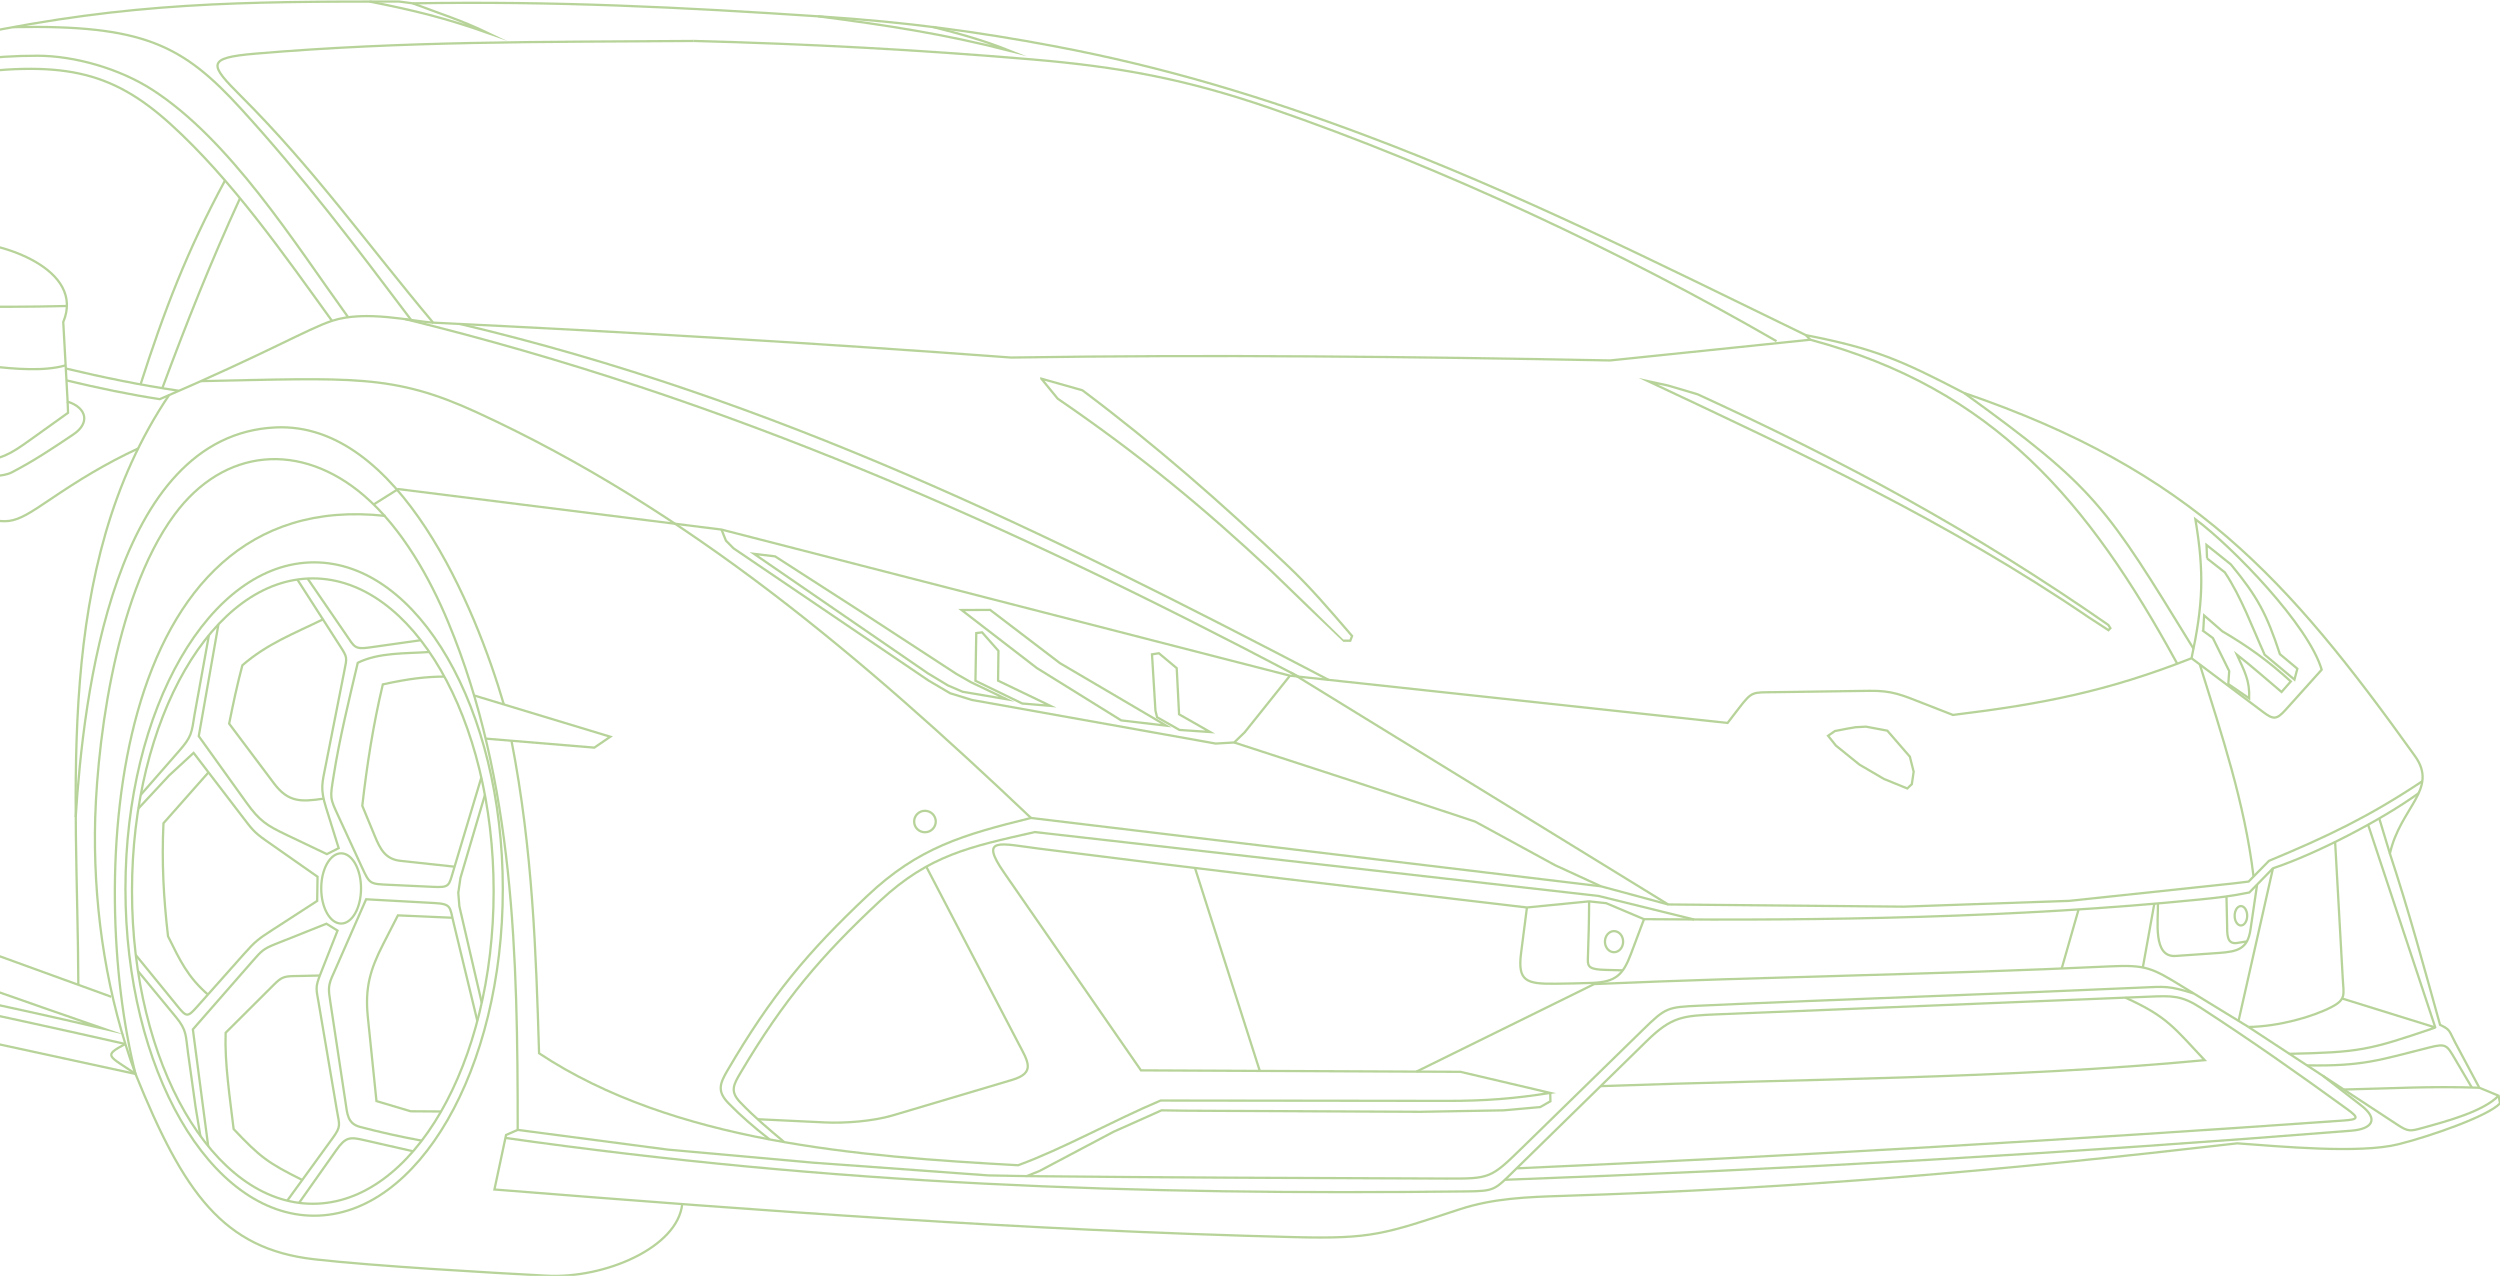 <svg width="3280" height="1674" viewBox="0 0 3280 1674" fill="none" xmlns="http://www.w3.org/2000/svg">
<g opacity="0.4">
<path fill-rule="evenodd" clip-rule="evenodd" d="M1078.67 21.721C1190.81 29.152 1282.45 41.625 1382.21 60.418C1528.69 87.984 1659.06 128.024 1791.5 177.701C1989.69 252.041 2179.15 347.297 2369.34 439.734C2460.07 457.415 2494.11 472.542 2576.77 515.55C2875.84 617.673 3001.64 759.123 3168.46 991.981C3199.73 1035.64 3149.01 1059.4 3135.55 1119.98C3160.32 1194.82 3180.26 1268.68 3201.35 1344.58C3215.35 1351.24 3212.91 1352.26 3221.06 1367.51L3252.85 1427.08L3278.13 1437.58L3280.04 1447.59C3264.23 1464.38 3189.44 1490.5 3146.93 1501.2C3095.88 1514.06 2990.39 1503.99 2935.26 1500.06C2623.68 1535.92 2362.21 1559.17 2049.92 1569.02C2003.94 1570.47 1959.21 1572.13 1915.25 1586.56C1816.2 1619.07 1800.18 1625.67 1698.5 1623.13C1344.75 1614.32 1002.53 1588.86 648.695 1560.61L663.954 1489.08L679.214 1482.41C679.214 1255.76 674.868 1024.9 587.988 816.23C564.336 759.438 528.078 693.474 477.472 650.117C394.905 579.359 294.009 586.789 228.675 675.544C147.833 785.346 125.176 991.781 124.545 1092.66C123.882 1200.67 140.916 1308.53 177.788 1409L-612.143 1237.56C-646.875 1299.2 -662.649 1305.6 -731.649 1309.16C-805.525 1312.98 -873.811 1313.53 -947.14 1313.19C-1021.93 1312.85 -1056.66 1283.37 -1076.68 1237.03C-1118.15 1141.06 -1117.81 987.651 -1111.69 882.161C-1119.9 818.32 -1119.06 759.687 -1115.03 697.803C-1113.29 670.933 -1110.1 651.526 -1105.31 630.86C-1088.41 557.912 -1064.82 488.349 -1029.01 423.645C-1002.34 375.461 -987.196 363.088 -936.691 353.069L-920.005 339.949C-744.404 278.828 -571.473 212.383 -397 149.006C-260.51 99.429 -159.631 71.846 -34.386 45.689C171.12 2.813 316.683 2 523.45 2L541.562 4.388C727.348 1.22 892.632 9.398 1078.65 21.738L1078.67 21.721Z" stroke="#4A9200" stroke-width="3" stroke-miterlimit="22.93"/>
<path d="M910.203 53.733C1060.76 57.647 1204.41 65.31 1353.29 77.899C1469.1 87.702 1556.36 103.841 1666.96 141.99C1894.31 220.41 2128.15 330.661 2330.79 447.629" stroke="#4A9200" stroke-width="3" stroke-miterlimit="22.93"/>
<path d="M2369.34 439.733L2375.12 445.721L2112.37 472.906C1849.47 467.831 1589.43 465.061 1326.49 469.091C1073.23 450.282 821.875 435.454 568.268 423.313C481.753 320.211 411.493 221.19 316.187 126.133C274.605 84.65 269.944 75.959 334.415 70.452C530.302 53.716 712.919 55.193 910.198 53.749" stroke="#4A9200" stroke-width="3" stroke-miterlimit="22.93"/>
<path d="M568.272 423.313C541.584 421.637 479.252 406.411 435.58 420.957C402.308 432.054 354.622 461.279 209.656 523.694C170.197 517.69 129.029 509.131 87.082 499.03M-302.07 384.683C-367.968 352.737 -427.945 288.846 -422.223 246.866L-399.549 184.65L-287.408 138.904C-175.001 105.881 -69.262 72.774 49.53 73.122C98.029 73.255 156.662 90.074 199.223 117.375C301.678 183.091 385.904 317.939 456.761 416.214" stroke="#4A9200" stroke-width="3" stroke-miterlimit="22.93"/>
<path d="M17.234 35.587C188.258 32.336 239.593 58.824 316.471 143.017C397.894 232.186 467.458 324.258 539.907 420.426" stroke="#4A9200" stroke-width="3" stroke-miterlimit="22.93"/>
<path d="M435.571 420.958C371.896 332.917 304.422 236.135 224.16 163.221C144.91 91.236 79.51 78.796 -64.03 99.098C-132.167 108.734 -162.056 113.279 -208.349 144.163C-268.359 201.917 -312.843 271.133 -353.348 334.128" stroke="#4A9200" stroke-width="3" stroke-miterlimit="22.93"/>
<path d="M234.168 512.616C184.806 505.301 135.511 495.25 86.349 483.49M-297.645 373.787C-372.765 325.371 -371.09 317.161 -399.801 278.713L-398.126 239.138C-359.827 196.212 -336.241 175.894 -290.015 139.967" stroke="#4A9200" stroke-width="3" stroke-miterlimit="22.93"/>
<path d="M295.174 236.864C245.846 328.256 215.559 406.842 184.145 505.217" stroke="#4A9200" stroke-width="3" stroke-miterlimit="22.93"/>
<path d="M314.922 260.07C276.408 343.931 245.026 422.932 212.898 509.481" stroke="#4A9200" stroke-width="3" stroke-miterlimit="22.93"/>
<path d="M484.82 2.017C543.719 13.66 583.875 23.529 640.451 43.4C605.669 26.681 576.792 17.741 541.579 4.388" stroke="#4A9200" stroke-width="3" stroke-miterlimit="22.93"/>
<path d="M1073.45 21.373C1165.88 33.564 1236.06 44.063 1325.23 66.754C1289.83 52.605 1258.9 44.262 1223.67 35.289" stroke="#4A9200" stroke-width="3" stroke-miterlimit="22.93"/>
<path fill-rule="evenodd" clip-rule="evenodd" d="M82.996 422.501L88.719 526.929C114.195 535.14 118.226 555.193 96.365 569.872C69.296 588.05 44.864 604.471 15.506 619.731C3.099 626.183 -31.931 628.289 -29.377 609.065L-12.376 480.67L-211.115 481.101C-240.954 481.167 -253.311 477.07 -264.175 464.481C-277.826 448.658 -287.214 429.965 -295.242 410.774C-302.457 393.557 -303.651 386.873 -300.317 379.359C-294.081 365.344 -286.152 355.939 -275.156 344.942C-256.562 326.332 -253.759 326.913 -226.408 324.325C-168.405 318.835 -108.246 317.807 -49.928 317.276C2.402 316.795 111.956 353.435 82.996 422.501Z" stroke="#4A9200" stroke-width="3" stroke-miterlimit="22.93"/>
<path d="M-302.145 388.233C-268.673 394.768 -240.791 399.512 -206.308 400.042C-108.066 401.585 -10.206 403.874 87.754 401.486" stroke="#4A9200" stroke-width="3" stroke-miterlimit="22.93"/>
<path d="M-12.387 480.685C19.542 483.92 56.961 487.635 86.104 479.358" stroke="#4A9200" stroke-width="3" stroke-miterlimit="22.93"/>
<path d="M-28.73 604.139C0.312 604.056 14.66 594.966 37.931 578.313L89.266 541.591L88.718 526.928" stroke="#4A9200" stroke-width="3" stroke-miterlimit="22.93"/>
<path d="M-306.602 367.947C-388.357 405.2 -479.417 442.885 -555.333 489.858C-589.169 633.248 -524.067 998.714 -409.654 1105.98L145.993 1307.79" stroke="#4A9200" stroke-width="3" stroke-miterlimit="22.93"/>
<path d="M221.989 518.123C69.062 744.694 102.002 1037.54 102.765 1292.08" stroke="#4A9200" stroke-width="3" stroke-miterlimit="22.93"/>
<path d="M-279.479 119.78C-440.285 175.76 -575.033 229.251 -727.496 306.03C-723.515 349.884 -593.544 461.147 -555.345 489.858C-386.163 552.405 -216.832 610.873 -46.77 670.285C10.984 690.455 14.152 690.173 65.354 655.59C102.989 630.179 136.792 609.131 181.509 588.249" stroke="#4A9200" stroke-width="3" stroke-miterlimit="22.93"/>
<path d="M-1111.7 882.163L-1108.05 845.142C-1113.17 743.251 -1117.62 625.139 -1050.72 542.14C-1032.91 520.031 -1015.49 507.093 -997.348 505.733C-867.542 496.063 -843.376 895.648 -841.369 1002.15C-851.039 1073.14 -850.292 1065.66 -829.576 1131.97C-515.063 1228.69 -157.824 1296.46 164.468 1369.74" stroke="#4A9200" stroke-width="3" stroke-miterlimit="22.93"/>
<path d="M164.334 1369.7C134.595 1385.71 142.274 1384.68 177.769 1408.96" stroke="#4A9200" stroke-width="3" stroke-miterlimit="22.93"/>
<path d="M895.089 1579.77C889.001 1637.08 792.966 1677.8 717.116 1673.72C642.726 1669.72 492.22 1661.26 412.273 1652.17C292.734 1638.59 241.018 1565.18 177.773 1408.96" stroke="#4A9200" stroke-width="3" stroke-miterlimit="22.93"/>
<path d="M177.771 1408.97C114.096 1156.52 140.12 636.5 505.736 676.888" stroke="#4A9200" stroke-width="3" stroke-miterlimit="22.93"/>
<path d="M99.336 1071.96C109.221 914.141 148.697 570.568 361.684 560.766C524.215 553.285 624.464 798.782 661.004 924.142" stroke="#4A9200" stroke-width="3" stroke-miterlimit="22.93"/>
<path d="M622.02 912.432L800.722 966.586L779.74 980.884L637.13 969.058" stroke="#4A9200" stroke-width="3" stroke-miterlimit="22.93"/>
<path d="M671.086 971.995C698.984 1115.05 703.264 1250.47 707.261 1381.93C884.487 1499.08 1127.45 1517.29 1335.77 1528.8C1394.17 1507.57 1461.65 1469.62 1522.7 1443.91L1899.66 1444.36C1947.28 1444.41 1986.84 1441.51 2033.9 1433.9L1916.1 1406.23L1496.94 1404.32L1317.38 1144.94C1284.32 1097.19 1312.17 1106.93 1362.92 1113.36C1577.92 1140.65 1788.1 1165.24 2003.34 1190.61L2084.93 1182.59L2107.34 1184.98L2156.94 1205.96C2390.52 1208.19 2648.34 1204.06 2885.94 1180.17C2908.95 1177.87 2928.56 1175.63 2951.16 1170.92L2982.16 1139.2C3039.5 1120.1 3124.94 1075.69 3173.4 1040.56" stroke="#4A9200" stroke-width="3" stroke-miterlimit="22.93"/>
<path d="M3135.55 1119.99L3121.42 1073.24" stroke="#4A9200" stroke-width="3" stroke-miterlimit="22.93"/>
<path d="M3063.62 1103.56L3073.74 1284.65C3074.89 1305.03 3078.27 1311.2 3059.03 1321.2C3034.23 1334.09 2989.68 1346.78 2949.96 1347.38" stroke="#4A9200" stroke-width="3" stroke-miterlimit="22.93"/>
<path d="M1009.68 1494.95C989.61 1479.23 972.875 1464.91 956.139 1447.81C940.797 1432.12 943.882 1422.42 954.547 1404.24C1012.28 1305.83 1058.89 1249.98 1137.91 1175.36C1205.17 1111.84 1263.3 1095.31 1352.67 1073.16L2100.39 1162.81L2188.61 1186.66L2497.62 1189.53L2715.07 1181.9L2930.61 1159.01L2950.17 1156.62L2976.87 1129.43C3054.59 1097.07 3107.7 1071.71 3178.08 1024.96" stroke="#4A9200" stroke-width="3" stroke-miterlimit="22.93"/>
<path d="M1858.28 1406L2091.59 1291.1C2317.23 1281.3 2541.35 1278.71 2768.33 1267.88C2816 1265.61 2823.61 1270.02 2864.09 1294.8L2949.97 1347.36" stroke="#4A9200" stroke-width="3" stroke-miterlimit="22.93"/>
<path d="M2937.08 1338.89L2982.14 1139.2" stroke="#4A9200" stroke-width="3" stroke-miterlimit="22.93"/>
<path d="M2949.96 1347.36L3145.01 1475.38C3159.78 1485.06 3162.11 1484.32 3178.85 1479.7C3211.81 1470.62 3258.3 1457.99 3278.12 1437.59" stroke="#4A9200" stroke-width="3" stroke-miterlimit="22.93"/>
<path d="M3026.76 1397.77C3100.06 1398.95 3120.46 1391.15 3187.35 1374.26C3209.5 1368.67 3210.13 1370.96 3221.55 1390.37L3242.98 1426.76" stroke="#4A9200" stroke-width="3" stroke-miterlimit="22.93"/>
<path d="M3252.86 1427.09C3186.11 1424.95 3140.76 1427.99 3075.03 1429.45" stroke="#4A9200" stroke-width="3" stroke-miterlimit="22.93"/>
<path d="M3002.96 1382.64C3095.68 1380.5 3106.51 1378.41 3195.28 1348.09M3195.28 1348.09L3072.51 1309.93" stroke="#4A9200" stroke-width="3" stroke-miterlimit="22.93"/>
<path d="M3106.62 1081.03L3195.37 1348.84" stroke="#4A9200" stroke-width="3" stroke-miterlimit="22.93"/>
<path d="M1028.95 1498.47C1007.3 1480.27 989.987 1465.82 971.244 1446.28C957.46 1431.9 962.27 1423.26 971.642 1407.42C1027.99 1312.27 1077.12 1254.18 1154.52 1182.05C1219.26 1121.72 1272.22 1111.07 1357.66 1091.67L2097.28 1175.48L2222.69 1206.44" stroke="#4A9200" stroke-width="3" stroke-miterlimit="22.93"/>
<path d="M490.293 661.826L522.371 641.657L946.604 694.8L1692.43 886.507L2266.57 948.507L2281.53 929.084C2298.8 906.659 2299.08 908.55 2327.34 908.152L2452.77 906.361C2482.64 905.93 2495.63 911.984 2522.9 922.632L2562.24 938.008C2679.79 923.677 2764.56 907.174 2875.31 863.617C2890.27 793.556 2892.28 752.04 2880.32 681.216C2929.32 717.656 3029.07 820.476 3046.04 878.645L2998.93 931.041C2986.94 944.377 2982.83 944.377 2969.27 934.193L2875.33 863.617" stroke="#4A9200" stroke-width="3" stroke-miterlimit="22.93"/>
<path d="M603.031 424.972C1016.37 522.534 1368.81 696.46 1743.1 891.964" stroke="#4A9200" stroke-width="3" stroke-miterlimit="22.93"/>
<path d="M946.602 694.785L952.44 709.348L962.326 719.366L1218.17 892.828L1246.53 909.514L1275.15 918.338L1594.9 975.561L1619.22 974.135L1633.03 960.766L1692.43 886.492" stroke="#4A9200" stroke-width="3" stroke-miterlimit="22.93"/>
<path fill-rule="evenodd" clip-rule="evenodd" d="M989.266 726.631L1016.93 729.965L1123.98 798.882L1254.88 884.236L1273.72 894.967L1320.7 917.392L1262.99 907.606L1243.67 899.263L1217.21 883.29L989.266 726.631Z" stroke="#4A9200" stroke-width="3" stroke-miterlimit="22.93"/>
<path fill-rule="evenodd" clip-rule="evenodd" d="M1280.87 830.595L1288.5 829.649L1309.95 853.965L1309.48 893.06L1378.15 926.083L1341.18 922.998L1279.79 893.192L1280.87 830.595Z" stroke="#4A9200" stroke-width="3" stroke-miterlimit="22.93"/>
<path fill-rule="evenodd" clip-rule="evenodd" d="M1261.59 800.375L1299.1 800.192L1390.66 870.055L1530.15 952.075L1471.01 945.158L1360.39 876.49L1261.59 800.375Z" stroke="#4A9200" stroke-width="3" stroke-miterlimit="22.93"/>
<path fill-rule="evenodd" clip-rule="evenodd" d="M1511.42 858.493L1520.48 857.066L1543.85 876.622L1546.95 937.179L1587.84 960.433L1547.43 957.68L1518.09 940.994L1515.95 932.419L1511.42 858.493Z" stroke="#4A9200" stroke-width="3" stroke-miterlimit="22.93"/>
<path fill-rule="evenodd" clip-rule="evenodd" d="M1366.21 496.79L1420.1 512.05C1516.87 584.632 1600.98 658.724 1687.46 740.346C1719.71 770.766 1745.03 800.887 1773.94 834.408L1771.56 840.611H1762.5C1762.2 840.611 1674.13 754.909 1667.57 748.789C1579.02 666.072 1496.15 597.288 1387.68 523.03L1366.21 496.807V496.79Z" stroke="#4A9200" stroke-width="3" stroke-miterlimit="22.93"/>
<path fill-rule="evenodd" clip-rule="evenodd" d="M2162.35 500.125L2188.57 505.847L2227.2 517.292C2424.56 607.837 2587.34 695.862 2766.06 819.862L2768.82 824.158L2766.31 826.779C2759.78 822.3 2748.63 815.533 2740.35 809.91C2555.71 684.185 2364.42 595.215 2162.35 500.125V500.125Z" stroke="#4A9200" stroke-width="3" stroke-miterlimit="22.93"/>
<path d="M2375.12 445.723C2616.6 510.427 2740.07 657.682 2856.61 870.951" stroke="#4A9200" stroke-width="3" stroke-miterlimit="22.93"/>
<path d="M2576.79 515.551C2750.16 640.895 2761.96 662.391 2877.95 851.195" stroke="#4A9200" stroke-width="3" stroke-miterlimit="22.93"/>
<path d="M2886.18 871.895C2915.07 964.43 2944.96 1053.38 2956.66 1150.05" stroke="#4A9200" stroke-width="3" stroke-miterlimit="22.93"/>
<path d="M531.742 418.736C951.048 521.273 1322.35 686.823 1703.63 887.718" stroke="#4A9200" stroke-width="3" stroke-miterlimit="22.93"/>
<path d="M1693.45 882.327L2188.63 1186.66" stroke="#4A9200" stroke-width="3" stroke-miterlimit="22.93"/>
<path d="M1619.22 974.135L1791.24 1030.18L1935.24 1077.87L2040.15 1135.09L2100.41 1162.82" stroke="#4A9200" stroke-width="3" stroke-miterlimit="22.93"/>
<path d="M263.629 500.025C461.622 496.094 515.478 490.372 625.131 540.794C905.028 669.472 1131.35 863.153 1352.7 1073.17" stroke="#4A9200" stroke-width="3" stroke-miterlimit="22.93"/>
<path fill-rule="evenodd" clip-rule="evenodd" d="M2895.65 732.619L2894.94 714.971L2926.88 740.481C2962.36 783.606 2973.82 805.533 2991.25 858.262L3014.14 877.336L3010.33 891.65L2971.22 858.975C2954.7 822.617 2941.1 784.286 2919 750.964L2895.63 732.603L2895.65 732.619Z" stroke="#4A9200" stroke-width="3" stroke-miterlimit="22.93"/>
<path fill-rule="evenodd" clip-rule="evenodd" d="M2890.64 827.757L2891.83 807.488L2915.67 828.238C2950.18 848.556 2975.88 867.067 3005.55 894.053L2993.39 907.886C2973.89 891.466 2954.76 874.498 2934.74 858.774C2944.51 880.369 2951.76 892.129 2950.95 916.246L2923.53 897.404L2924.72 880.469L2903.26 837.079L2890.62 827.774L2890.64 827.757Z" stroke="#4A9200" stroke-width="3" stroke-miterlimit="22.93"/>
<path d="M-566.082 933.929C-589.95 943.3 -612.474 951.792 -634.551 959.886C-658.369 968.628 -673.778 984.866 -689.718 1004.72C-716.04 1037.53 -728.447 1063.83 -745.465 1102.65L-722.808 1141.76C-532.561 1213.26 -128.697 1287.49 136.023 1349.67C-60.709 1281.65 -254.439 1212.53 -448.965 1138.41" stroke="#4A9200" stroke-width="3" stroke-miterlimit="22.93"/>
<path d="M1214.95 1136.48L1336.06 1368.59C1348.63 1392.68 1359.21 1407.49 1327.9 1416.81L1170.73 1463.55C1145.15 1471.05 1108.88 1473.9 1082.15 1472.62L994.047 1468.41" stroke="#4A9200" stroke-width="3" stroke-miterlimit="22.93"/>
<path d="M663.129 1492.96C1094.01 1554.16 1486.76 1568.26 1924.33 1563.13C1961.5 1562.7 1960.8 1561.28 1987.66 1534.99L2160.44 1365.89C2193.43 1333.59 2207.69 1332.65 2254.37 1330.77C2442.87 1323.18 2631.36 1315.46 2819.87 1307.62C2849.61 1306.38 2862.15 1305.89 2887.28 1322.18C2953.44 1365.07 3014.48 1408.03 3078.68 1454.61C3095.3 1466.67 3094.87 1468.69 3074.32 1470.15C2712.97 1495.69 2351.86 1516.81 1989.83 1532.86" stroke="#4A9200" stroke-width="3" stroke-miterlimit="22.93"/>
<path d="M2099.96 1425.01C2360.13 1415.58 2634.94 1415.35 2892.51 1390.95C2852.3 1348.24 2843.26 1333.66 2788.48 1308.93" stroke="#4A9200" stroke-width="3" stroke-miterlimit="22.93"/>
<path d="M1567.82 1138.82L1652.84 1405.05" stroke="#4A9200" stroke-width="3" stroke-miterlimit="22.93"/>
<path d="M679.199 1482.41L875.849 1508.27L1067.07 1525.44L1296.43 1542.12L1346.99 1543.08L1363.67 1536.4L1460.95 1484.9L1523.9 1456.77L1556.81 1457.25L1863.9 1458.67L1972.63 1456.77L2020.8 1452.47L2034.15 1444.84L2033.9 1433.91" stroke="#4A9200" stroke-width="3" stroke-miterlimit="22.93"/>
<path d="M1346.99 1543.08C1530.25 1544.97 1713.42 1545.64 1896.66 1546.27C1954.77 1546.47 1955.63 1546.38 1996.86 1506.08L2154.63 1351.96C2185.73 1321.59 2187.04 1321.4 2230.4 1319.43C2423.04 1310.61 2615.75 1304.42 2808.42 1295.74C2841.38 1294.27 2844.96 1293.17 2878.1 1303.39" stroke="#4A9200" stroke-width="3" stroke-miterlimit="22.93"/>
<path d="M2156.93 1205.98L2139.83 1251.44C2129.23 1279.62 2119.55 1288.33 2088.93 1289.56C2074.08 1290.15 2054.55 1290.49 2040.78 1290.65C2002.28 1291.13 1990.92 1287.32 1995.66 1250.35L2003.34 1190.63" stroke="#4A9200" stroke-width="3" stroke-miterlimit="22.93"/>
<path d="M2084.92 1182.61C2084.85 1208.55 2084.17 1232.9 2083.26 1258.67C2082.88 1269.19 2086.49 1271.94 2106.51 1272.49L2129.07 1273.1" stroke="#4A9200" stroke-width="3" stroke-miterlimit="22.93"/>
<path d="M2826.45 1185.73L2811.36 1269.52" stroke="#4A9200" stroke-width="3" stroke-miterlimit="22.93"/>
<path d="M2727.11 1193.19L2704.82 1271.18" stroke="#4A9200" stroke-width="3" stroke-miterlimit="22.93"/>
<path d="M2831.21 1185.31C2831.73 1207.39 2824.13 1256.3 2854.35 1254.21L2910.86 1250.3C2936.2 1248.54 2948.96 1244.74 2952.64 1219.65L2961.3 1160.67" stroke="#4A9200" stroke-width="3" stroke-miterlimit="22.93"/>
<path d="M2921.14 1176.5L2921.96 1212.88C2922.22 1224.27 2920.73 1239.55 2935.33 1237.16L2947.8 1235.12" stroke="#4A9200" stroke-width="3" stroke-miterlimit="22.93"/>
<path d="M410.416 1579.34C541.438 1579.34 647.653 1395.67 647.653 1169.11C647.653 942.542 541.438 758.874 410.416 758.874C279.394 758.874 173.18 942.542 173.18 1169.11C173.18 1395.67 279.394 1579.34 410.416 1579.34Z" stroke="#4A9200" stroke-width="3" stroke-miterlimit="22.93"/>
<path d="M542.01 1510.49L478.401 1495.98C459.144 1491.58 453.704 1491.28 441.231 1508.95L392.367 1578.18" stroke="#4A9200" stroke-width="3" stroke-miterlimit="22.93"/>
<path d="M376.861 1575.26L436.456 1493.16C447.768 1477.57 445.347 1476.31 442.079 1457.12L418.078 1315.83C414.91 1297.22 413.335 1295.83 420.384 1277.95L442.842 1220.97L428.296 1211.92L360.955 1238.75C345.446 1244.94 342.709 1248.04 331.878 1260.43L253.043 1350.56L273.162 1503.76" stroke="#4A9200" stroke-width="3" stroke-miterlimit="22.93"/>
<path d="M262.928 1490.45L256.625 1452.62L246.674 1381.38C243.506 1358.69 245.297 1351.89 230.867 1334.41L181.008 1274.05" stroke="#4A9200" stroke-width="3" stroke-miterlimit="22.93"/>
<path d="M178.137 1252.97L232.623 1319.78C244.698 1334.59 245.959 1335.02 258.681 1320.71L320.333 1251.38C335.161 1234.71 339.258 1231.79 357.47 1220L416.136 1182L416.617 1150.28L348.911 1102.85C333.171 1091.82 330.102 1087.29 318.691 1072.36L254.003 987.785L221.942 1017.36L181.554 1060.78" stroke="#4A9200" stroke-width="3" stroke-miterlimit="22.93"/>
<path d="M184.625 1042.87L234.782 985.496C251.452 966.438 251.386 962.176 255.283 937.379L274.126 833.282" stroke="#4A9200" stroke-width="3" stroke-miterlimit="22.93"/>
<path d="M553.337 1496.56C524.576 1491.17 499.779 1485.74 472.395 1478.51C455.775 1474.12 455.643 1461.43 453.171 1445.11L433.616 1316.01C430.813 1297.5 429.867 1293.57 437.945 1276.41L480.356 1179.86L569.741 1184.77C592.464 1186.01 590.026 1189.72 595.151 1210.94L626.268 1339.48" stroke="#4A9200" stroke-width="3" stroke-miterlimit="22.93"/>
<path d="M632.059 1315.63L602.684 1189.03L601.258 1171.4L604.111 1151.84L636.222 1042.95" stroke="#4A9200" stroke-width="3" stroke-miterlimit="22.93"/>
<path d="M286.616 819.083L260.758 965.857L323.289 1053C340.671 1077.24 349.96 1082.99 376.648 1095.71L428.862 1120.61L444.354 1112.75L427.817 1059.77C419.905 1034.41 422.625 1027.91 427.601 1002.7L451.585 881.249C455.417 861.876 456.064 863.021 445.515 846.6L390.132 760.384" stroke="#4A9200" stroke-width="3" stroke-miterlimit="22.93"/>
<path d="M403.547 759.058L454.252 833.017C464.917 848.575 465.215 852.257 484.505 849.52L552.012 839.966" stroke="#4A9200" stroke-width="3" stroke-miterlimit="22.93"/>
<path d="M563.304 855.425C532.105 857.614 497.572 855.773 469.391 869.54C458.013 917.956 445.357 969.39 437.678 1018.12C433 1047.86 432.569 1046.12 444.296 1071.56L474.483 1137.05C485.165 1160.2 484.783 1159.67 510.708 1160.88L566.969 1163.5C590.406 1164.6 588.582 1163.07 595.349 1140.56L631.507 1020.11" stroke="#4A9200" stroke-width="3" stroke-miterlimit="22.93"/>
<path fill-rule="evenodd" clip-rule="evenodd" d="M447.564 1119.56C461.978 1119.56 473.671 1140.18 473.671 1165.63C473.671 1191.07 461.978 1211.7 447.564 1211.7C433.15 1211.7 421.457 1191.07 421.457 1165.63C421.457 1140.18 433.15 1119.56 447.564 1119.56Z" stroke="#4A9200" stroke-width="3" stroke-miterlimit="22.93"/>
<path d="M578.685 1458.26L538.761 1457.99L493.928 1444.64L482.633 1334.74C478.702 1296.49 485.303 1272.64 502.868 1238.39L522.059 1200.97L593.53 1204.09" stroke="#4A9200" stroke-width="3" stroke-miterlimit="22.93"/>
<path d="M396.668 1548.21C350.89 1525.48 340.938 1517.64 306.537 1481.36C301.827 1441.37 294.562 1395.11 296.038 1354.99L359.647 1291.61C368.455 1282.84 372.22 1280.93 384.676 1280.65L419.624 1279.89" stroke="#4A9200" stroke-width="3" stroke-miterlimit="22.93"/>
<path d="M272.745 1304.84C245.908 1281.4 236.105 1259.92 220.448 1228.39C214.559 1177.68 212.071 1131.14 214.477 1080.09L273.508 1013.35" stroke="#4A9200" stroke-width="3" stroke-miterlimit="22.93"/>
<path d="M424.301 812.332C385.439 831.423 350.789 844.344 317.965 872.889C311.065 898.897 305.906 923.163 300.648 949.436L359.431 1027.77C378.074 1052.62 394.661 1052.29 424.35 1047.84" stroke="#4A9200" stroke-width="3" stroke-miterlimit="22.93"/>
<path d="M596.393 1137.11L525.519 1129.45C505.565 1127.29 498.831 1114.02 491.716 1096.82L475.328 1057.2C481.399 1003.62 489.758 950.398 502.265 897.918C536.947 890.305 558.692 887.85 583.008 887.668" stroke="#4A9200" stroke-width="3" stroke-miterlimit="22.93"/>
<path d="M1974.42 1547.88C2349.64 1534.08 2711.89 1513.26 3085.25 1483.44C3111.64 1481.33 3122.37 1468.78 3096.96 1449.64L3047.5 1411.37" stroke="#4A9200" stroke-width="3" stroke-miterlimit="22.93"/>
<path fill-rule="evenodd" clip-rule="evenodd" d="M2117.61 1221.62C2124.2 1221.62 2129.54 1227.81 2129.54 1235.45C2129.54 1243.1 2124.2 1249.29 2117.61 1249.29C2111.03 1249.29 2105.69 1243.1 2105.69 1235.45C2105.69 1227.81 2111.03 1221.62 2117.61 1221.62Z" stroke="#4A9200" stroke-width="3" stroke-miterlimit="22.93"/>
<path fill-rule="evenodd" clip-rule="evenodd" d="M2940.09 1188.78C2944.63 1188.78 2948.31 1194.47 2948.31 1201.5C2948.31 1208.53 2944.63 1214.22 2940.09 1214.22C2935.54 1214.22 2931.86 1208.53 2931.86 1201.5C2931.86 1194.47 2935.54 1188.78 2940.09 1188.78Z" stroke="#4A9200" stroke-width="3" stroke-miterlimit="22.93"/>
<path fill-rule="evenodd" clip-rule="evenodd" d="M1213.53 1063.78C1221.36 1063.78 1227.71 1070.09 1227.71 1077.85C1227.71 1085.61 1221.36 1091.91 1213.53 1091.91C1205.7 1091.91 1199.35 1085.61 1199.35 1077.85C1199.35 1070.09 1205.7 1063.78 1213.53 1063.78Z" stroke="#4A9200" stroke-width="3" stroke-miterlimit="22.93"/>
<path fill-rule="evenodd" clip-rule="evenodd" d="M2434.66 954.097L2448.26 953.384L2476.16 958.642L2505.72 992.727L2510.72 1012.51L2508.34 1028.74L2502.38 1034.46L2471.86 1022.05L2439.67 1003.23L2408.67 978.181L2398.42 965.309L2407.49 959.106L2423.46 956.004L2434.66 954.097Z" stroke="#4A9200" stroke-width="3" stroke-miterlimit="22.93"/>
<path d="M412.139 1595C548.859 1595 659.692 1403.11 659.692 1166.41C659.692 929.699 548.859 737.811 412.139 737.811C275.419 737.811 164.586 929.699 164.586 1166.41C164.586 1403.11 275.419 1595 412.139 1595Z" stroke="#4A9200" stroke-width="3" stroke-miterlimit="22.93"/>
</g>
</svg>

